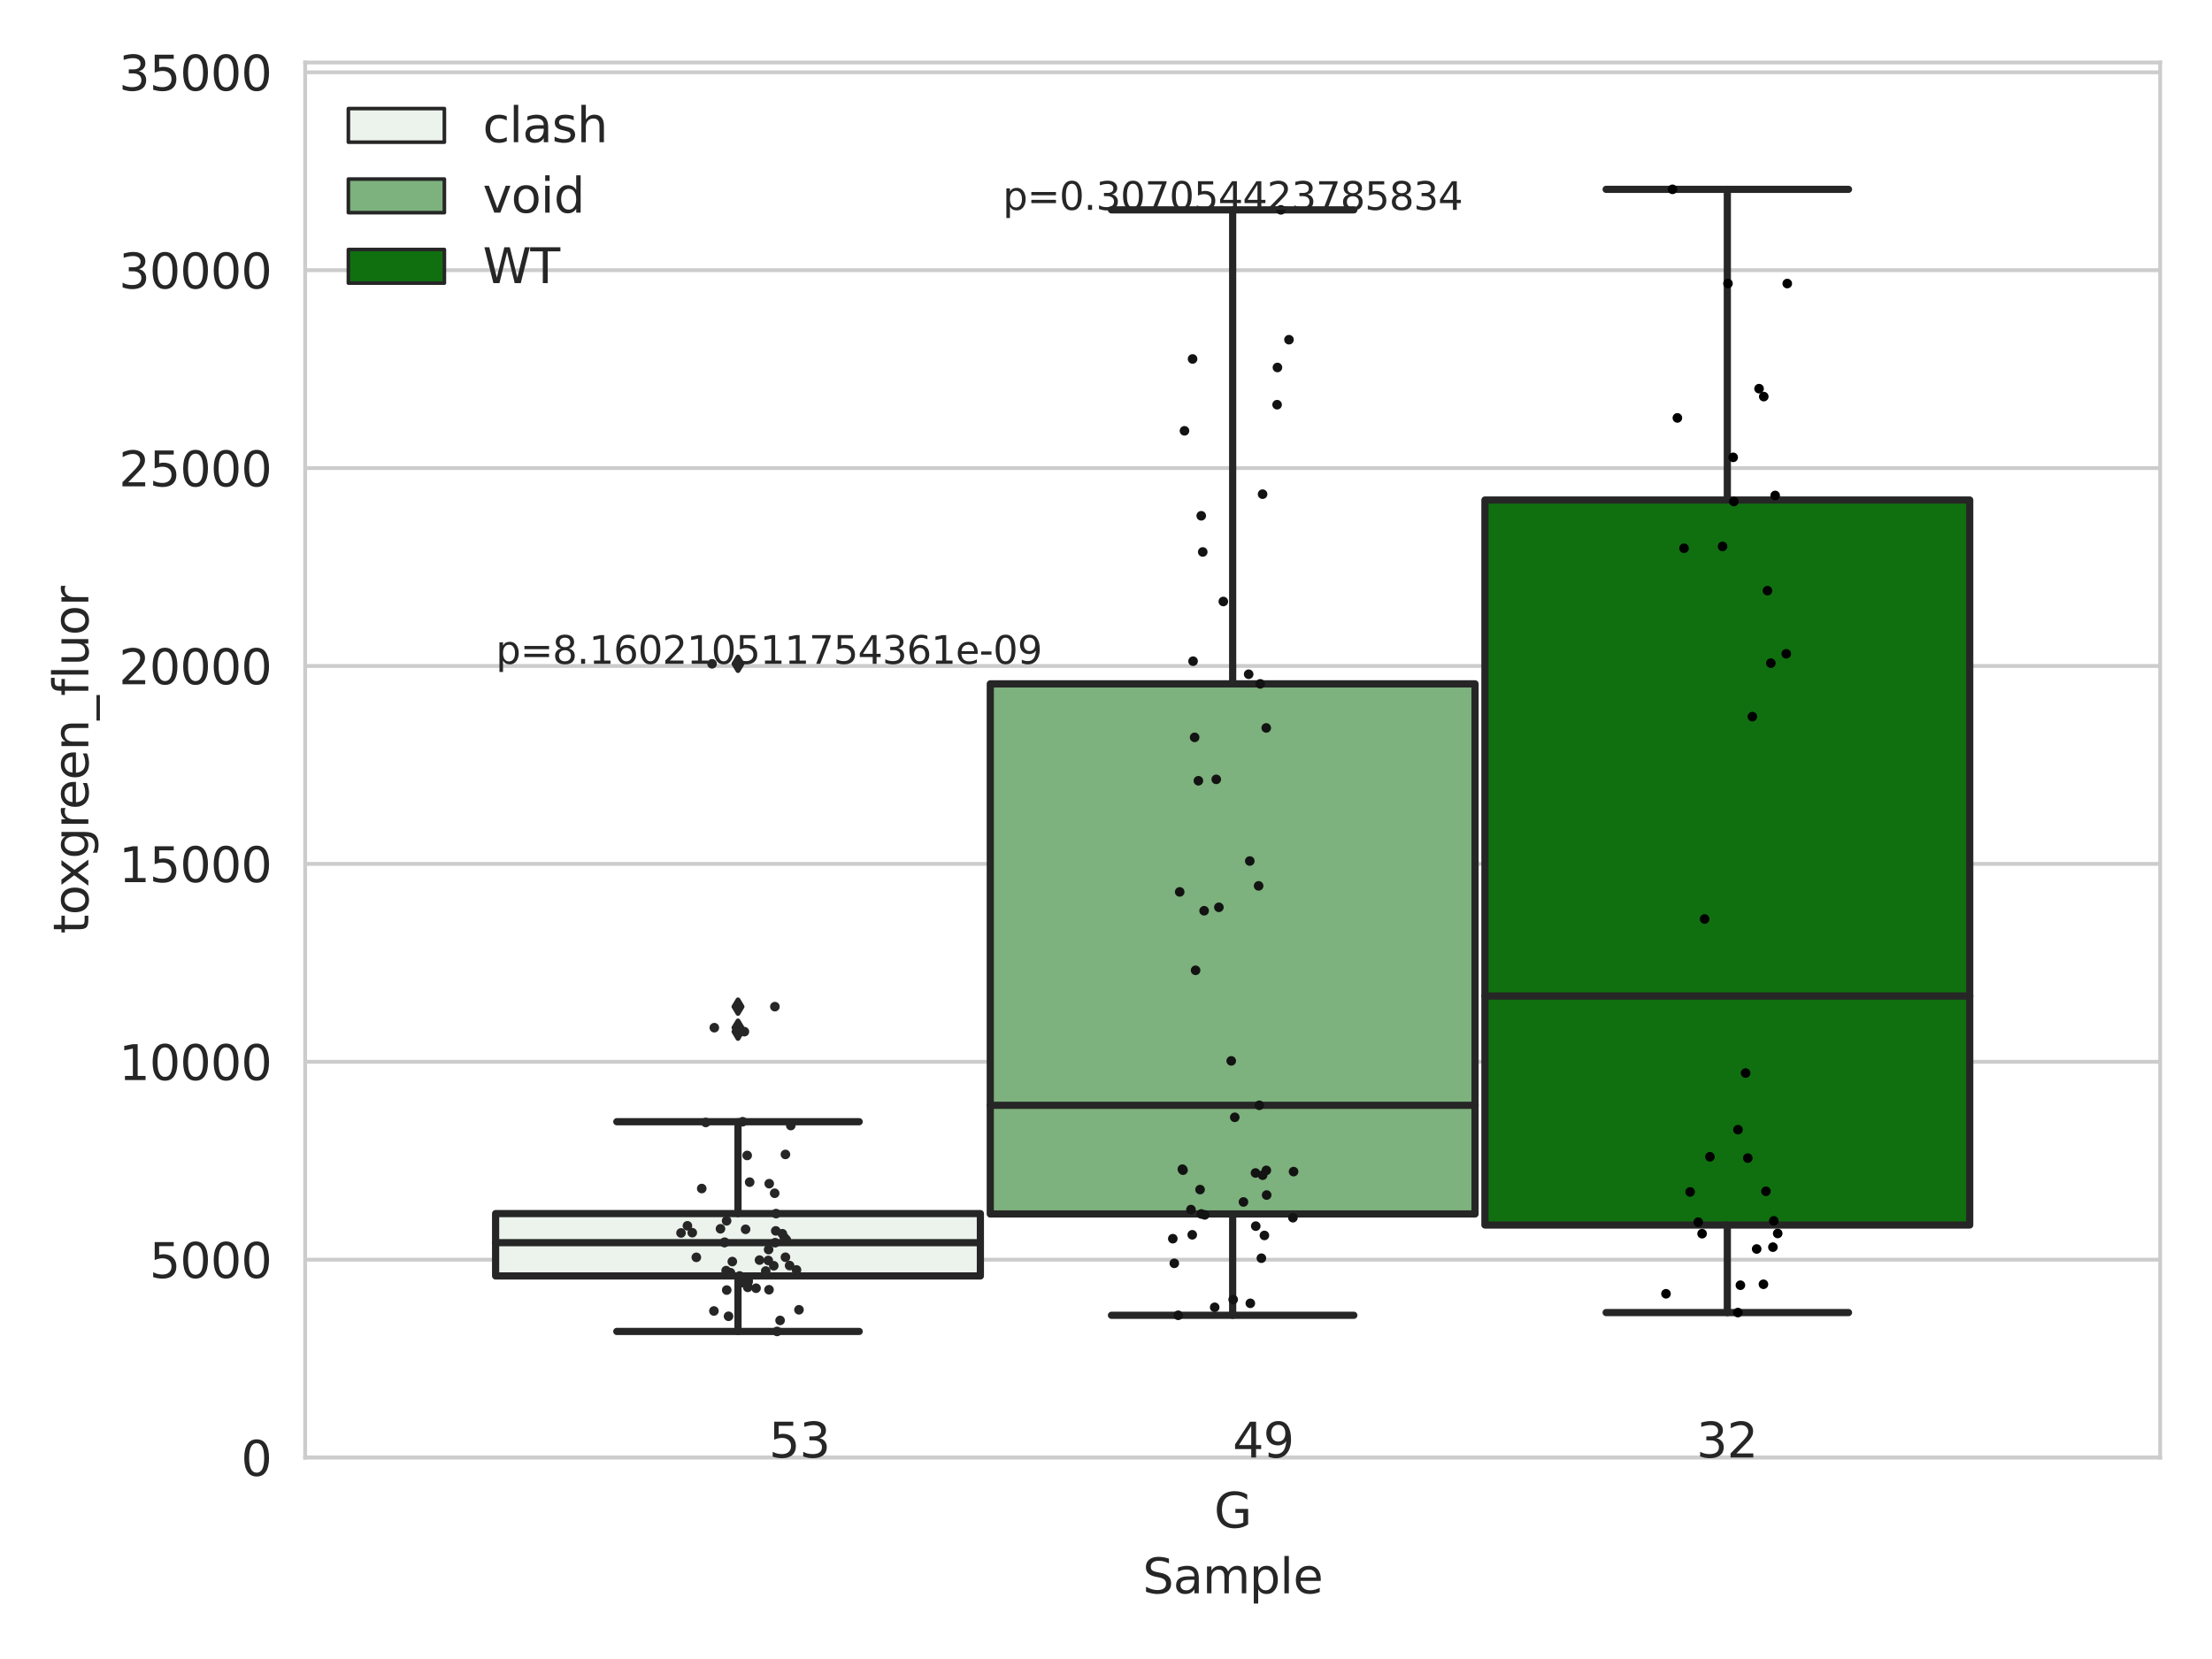 <?xml version="1.0" encoding="utf-8" standalone="no"?>
<!DOCTYPE svg PUBLIC "-//W3C//DTD SVG 1.1//EN"
  "http://www.w3.org/Graphics/SVG/1.1/DTD/svg11.dtd">
<svg xmlns:xlink="http://www.w3.org/1999/xlink" width="460.8pt" height="345.6pt" viewBox="0 0 460.8 345.6" xmlns="http://www.w3.org/2000/svg" version="1.1">
 <defs>
  <style type="text/css">*{stroke-linejoin: round; stroke-linecap: butt}</style>
 </defs>
 <g id="figure_1">
  <g id="patch_1">
   <path d="M 0 345.6 
L 460.8 345.6 
L 460.8 0 
L 0 0 
z
" style="fill: #ffffff"/>
  </g>
  <g id="axes_1">
   <g id="patch_2">
    <path d="M 63.571 303.64 
L 450 303.64 
L 450 13.022 
L 63.571 13.022 
z
" style="fill: #ffffff"/>
   </g>
   <g id="matplotlib.axis_1">
    <g id="xtick_1">
     <g id="text_1">
      <!-- G -->
      <g style="fill: #262626" transform="translate(252.911 318.238)scale(0.1 -0.1)">
       <defs>
        <path id="DejaVuSans-47" d="M 3809 666 
L 3809 1919 
L 2778 1919 
L 2778 2438 
L 4434 2438 
L 4434 434 
Q 4069 175 3628 42 
Q 3188 -91 2688 -91 
Q 1594 -91 976 548 
Q 359 1188 359 2328 
Q 359 3472 976 4111 
Q 1594 4750 2688 4750 
Q 3144 4750 3555 4637 
Q 3966 4525 4313 4306 
L 4313 3634 
Q 3963 3931 3569 4081 
Q 3175 4231 2741 4231 
Q 1884 4231 1454 3753 
Q 1025 3275 1025 2328 
Q 1025 1384 1454 906 
Q 1884 428 2741 428 
Q 3075 428 3337 486 
Q 3600 544 3809 666 
z
" transform="scale(0.016)"/>
       </defs>
       <use xlink:href="#DejaVuSans-47"/>
      </g>
     </g>
    </g>
    <g id="text_2">
     <!-- Sample -->
     <g style="fill: #262626" transform="translate(238.037 331.917)scale(0.1 -0.1)">
      <defs>
       <path id="DejaVuSans-53" d="M 3425 4513 
L 3425 3897 
Q 3066 4069 2747 4153 
Q 2428 4238 2131 4238 
Q 1616 4238 1336 4038 
Q 1056 3838 1056 3469 
Q 1056 3159 1242 3001 
Q 1428 2844 1947 2747 
L 2328 2669 
Q 3034 2534 3370 2195 
Q 3706 1856 3706 1288 
Q 3706 609 3251 259 
Q 2797 -91 1919 -91 
Q 1588 -91 1214 -16 
Q 841 59 441 206 
L 441 856 
Q 825 641 1194 531 
Q 1563 422 1919 422 
Q 2459 422 2753 634 
Q 3047 847 3047 1241 
Q 3047 1584 2836 1778 
Q 2625 1972 2144 2069 
L 1759 2144 
Q 1053 2284 737 2584 
Q 422 2884 422 3419 
Q 422 4038 858 4394 
Q 1294 4750 2059 4750 
Q 2388 4750 2728 4690 
Q 3069 4631 3425 4513 
z
" transform="scale(0.016)"/>
       <path id="DejaVuSans-61" d="M 2194 1759 
Q 1497 1759 1228 1600 
Q 959 1441 959 1056 
Q 959 750 1161 570 
Q 1363 391 1709 391 
Q 2188 391 2477 730 
Q 2766 1069 2766 1631 
L 2766 1759 
L 2194 1759 
z
M 3341 1997 
L 3341 0 
L 2766 0 
L 2766 531 
Q 2569 213 2275 61 
Q 1981 -91 1556 -91 
Q 1019 -91 701 211 
Q 384 513 384 1019 
Q 384 1609 779 1909 
Q 1175 2209 1959 2209 
L 2766 2209 
L 2766 2266 
Q 2766 2663 2505 2880 
Q 2244 3097 1772 3097 
Q 1472 3097 1187 3025 
Q 903 2953 641 2809 
L 641 3341 
Q 956 3463 1253 3523 
Q 1550 3584 1831 3584 
Q 2591 3584 2966 3190 
Q 3341 2797 3341 1997 
z
" transform="scale(0.016)"/>
       <path id="DejaVuSans-6d" d="M 3328 2828 
Q 3544 3216 3844 3400 
Q 4144 3584 4550 3584 
Q 5097 3584 5394 3201 
Q 5691 2819 5691 2113 
L 5691 0 
L 5113 0 
L 5113 2094 
Q 5113 2597 4934 2840 
Q 4756 3084 4391 3084 
Q 3944 3084 3684 2787 
Q 3425 2491 3425 1978 
L 3425 0 
L 2847 0 
L 2847 2094 
Q 2847 2600 2669 2842 
Q 2491 3084 2119 3084 
Q 1678 3084 1418 2786 
Q 1159 2488 1159 1978 
L 1159 0 
L 581 0 
L 581 3500 
L 1159 3500 
L 1159 2956 
Q 1356 3278 1631 3431 
Q 1906 3584 2284 3584 
Q 2666 3584 2933 3390 
Q 3200 3197 3328 2828 
z
" transform="scale(0.016)"/>
       <path id="DejaVuSans-70" d="M 1159 525 
L 1159 -1331 
L 581 -1331 
L 581 3500 
L 1159 3500 
L 1159 2969 
Q 1341 3281 1617 3432 
Q 1894 3584 2278 3584 
Q 2916 3584 3314 3078 
Q 3713 2572 3713 1747 
Q 3713 922 3314 415 
Q 2916 -91 2278 -91 
Q 1894 -91 1617 61 
Q 1341 213 1159 525 
z
M 3116 1747 
Q 3116 2381 2855 2742 
Q 2594 3103 2138 3103 
Q 1681 3103 1420 2742 
Q 1159 2381 1159 1747 
Q 1159 1113 1420 752 
Q 1681 391 2138 391 
Q 2594 391 2855 752 
Q 3116 1113 3116 1747 
z
" transform="scale(0.016)"/>
       <path id="DejaVuSans-6c" d="M 603 4863 
L 1178 4863 
L 1178 0 
L 603 0 
L 603 4863 
z
" transform="scale(0.016)"/>
       <path id="DejaVuSans-65" d="M 3597 1894 
L 3597 1613 
L 953 1613 
Q 991 1019 1311 708 
Q 1631 397 2203 397 
Q 2534 397 2845 478 
Q 3156 559 3463 722 
L 3463 178 
Q 3153 47 2828 -22 
Q 2503 -91 2169 -91 
Q 1331 -91 842 396 
Q 353 884 353 1716 
Q 353 2575 817 3079 
Q 1281 3584 2069 3584 
Q 2775 3584 3186 3129 
Q 3597 2675 3597 1894 
z
M 3022 2063 
Q 3016 2534 2758 2815 
Q 2500 3097 2075 3097 
Q 1594 3097 1305 2825 
Q 1016 2553 972 2059 
L 3022 2063 
z
" transform="scale(0.016)"/>
      </defs>
      <use xlink:href="#DejaVuSans-53"/>
      <use xlink:href="#DejaVuSans-61" x="63.477"/>
      <use xlink:href="#DejaVuSans-6d" x="124.756"/>
      <use xlink:href="#DejaVuSans-70" x="222.168"/>
      <use xlink:href="#DejaVuSans-6c" x="285.645"/>
      <use xlink:href="#DejaVuSans-65" x="313.428"/>
     </g>
    </g>
   </g>
   <g id="matplotlib.axis_2">
    <g id="ytick_1">
     <g id="line2d_1">
      <path d="M 63.571 303.64 
L 450 303.64 
" clip-path="url(#pe65af40889)" style="fill: none; stroke: #cccccc; stroke-width: 0.8; stroke-linecap: round"/>
     </g>
     <g id="text_3">
      <!-- 0 -->
      <g style="fill: #262626" transform="translate(50.209 307.439)scale(0.1 -0.1)">
       <defs>
        <path id="DejaVuSans-30" d="M 2034 4250 
Q 1547 4250 1301 3770 
Q 1056 3291 1056 2328 
Q 1056 1369 1301 889 
Q 1547 409 2034 409 
Q 2525 409 2770 889 
Q 3016 1369 3016 2328 
Q 3016 3291 2770 3770 
Q 2525 4250 2034 4250 
z
M 2034 4750 
Q 2819 4750 3233 4129 
Q 3647 3509 3647 2328 
Q 3647 1150 3233 529 
Q 2819 -91 2034 -91 
Q 1250 -91 836 529 
Q 422 1150 422 2328 
Q 422 3509 836 4129 
Q 1250 4750 2034 4750 
z
" transform="scale(0.016)"/>
       </defs>
       <use xlink:href="#DejaVuSans-30"/>
      </g>
     </g>
    </g>
    <g id="ytick_2">
     <g id="line2d_2">
      <path d="M 63.571 262.414 
L 450 262.414 
" clip-path="url(#pe65af40889)" style="fill: none; stroke: #cccccc; stroke-width: 0.8; stroke-linecap: round"/>
     </g>
     <g id="text_4">
      <!-- 5000 -->
      <g style="fill: #262626" transform="translate(31.121 266.214)scale(0.1 -0.1)">
       <defs>
        <path id="DejaVuSans-35" d="M 691 4666 
L 3169 4666 
L 3169 4134 
L 1269 4134 
L 1269 2991 
Q 1406 3038 1543 3061 
Q 1681 3084 1819 3084 
Q 2600 3084 3056 2656 
Q 3513 2228 3513 1497 
Q 3513 744 3044 326 
Q 2575 -91 1722 -91 
Q 1428 -91 1123 -41 
Q 819 9 494 109 
L 494 744 
Q 775 591 1075 516 
Q 1375 441 1709 441 
Q 2250 441 2565 725 
Q 2881 1009 2881 1497 
Q 2881 1984 2565 2268 
Q 2250 2553 1709 2553 
Q 1456 2553 1204 2497 
Q 953 2441 691 2322 
L 691 4666 
z
" transform="scale(0.016)"/>
       </defs>
       <use xlink:href="#DejaVuSans-35"/>
       <use xlink:href="#DejaVuSans-30" x="63.623"/>
       <use xlink:href="#DejaVuSans-30" x="127.246"/>
       <use xlink:href="#DejaVuSans-30" x="190.869"/>
      </g>
     </g>
    </g>
    <g id="ytick_3">
     <g id="line2d_3">
      <path d="M 63.571 221.189 
L 450 221.189 
" clip-path="url(#pe65af40889)" style="fill: none; stroke: #cccccc; stroke-width: 0.8; stroke-linecap: round"/>
     </g>
     <g id="text_5">
      <!-- 10000 -->
      <g style="fill: #262626" transform="translate(24.759 224.988)scale(0.1 -0.1)">
       <defs>
        <path id="DejaVuSans-31" d="M 794 531 
L 1825 531 
L 1825 4091 
L 703 3866 
L 703 4441 
L 1819 4666 
L 2450 4666 
L 2450 531 
L 3481 531 
L 3481 0 
L 794 0 
L 794 531 
z
" transform="scale(0.016)"/>
       </defs>
       <use xlink:href="#DejaVuSans-31"/>
       <use xlink:href="#DejaVuSans-30" x="63.623"/>
       <use xlink:href="#DejaVuSans-30" x="127.246"/>
       <use xlink:href="#DejaVuSans-30" x="190.869"/>
       <use xlink:href="#DejaVuSans-30" x="254.492"/>
      </g>
     </g>
    </g>
    <g id="ytick_4">
     <g id="line2d_4">
      <path d="M 63.571 179.963 
L 450 179.963 
" clip-path="url(#pe65af40889)" style="fill: none; stroke: #cccccc; stroke-width: 0.8; stroke-linecap: round"/>
     </g>
     <g id="text_6">
      <!-- 15000 -->
      <g style="fill: #262626" transform="translate(24.759 183.762)scale(0.1 -0.1)">
       <use xlink:href="#DejaVuSans-31"/>
       <use xlink:href="#DejaVuSans-35" x="63.623"/>
       <use xlink:href="#DejaVuSans-30" x="127.246"/>
       <use xlink:href="#DejaVuSans-30" x="190.869"/>
       <use xlink:href="#DejaVuSans-30" x="254.492"/>
      </g>
     </g>
    </g>
    <g id="ytick_5">
     <g id="line2d_5">
      <path d="M 63.571 138.738 
L 450 138.738 
" clip-path="url(#pe65af40889)" style="fill: none; stroke: #cccccc; stroke-width: 0.8; stroke-linecap: round"/>
     </g>
     <g id="text_7">
      <!-- 20000 -->
      <g style="fill: #262626" transform="translate(24.759 142.537)scale(0.1 -0.1)">
       <defs>
        <path id="DejaVuSans-32" d="M 1228 531 
L 3431 531 
L 3431 0 
L 469 0 
L 469 531 
Q 828 903 1448 1529 
Q 2069 2156 2228 2338 
Q 2531 2678 2651 2914 
Q 2772 3150 2772 3378 
Q 2772 3750 2511 3984 
Q 2250 4219 1831 4219 
Q 1534 4219 1204 4116 
Q 875 4013 500 3803 
L 500 4441 
Q 881 4594 1212 4672 
Q 1544 4750 1819 4750 
Q 2544 4750 2975 4387 
Q 3406 4025 3406 3419 
Q 3406 3131 3298 2873 
Q 3191 2616 2906 2266 
Q 2828 2175 2409 1742 
Q 1991 1309 1228 531 
z
" transform="scale(0.016)"/>
       </defs>
       <use xlink:href="#DejaVuSans-32"/>
       <use xlink:href="#DejaVuSans-30" x="63.623"/>
       <use xlink:href="#DejaVuSans-30" x="127.246"/>
       <use xlink:href="#DejaVuSans-30" x="190.869"/>
       <use xlink:href="#DejaVuSans-30" x="254.492"/>
      </g>
     </g>
    </g>
    <g id="ytick_6">
     <g id="line2d_6">
      <path d="M 63.571 97.512 
L 450 97.512 
" clip-path="url(#pe65af40889)" style="fill: none; stroke: #cccccc; stroke-width: 0.8; stroke-linecap: round"/>
     </g>
     <g id="text_8">
      <!-- 25000 -->
      <g style="fill: #262626" transform="translate(24.759 101.311)scale(0.1 -0.1)">
       <use xlink:href="#DejaVuSans-32"/>
       <use xlink:href="#DejaVuSans-35" x="63.623"/>
       <use xlink:href="#DejaVuSans-30" x="127.246"/>
       <use xlink:href="#DejaVuSans-30" x="190.869"/>
       <use xlink:href="#DejaVuSans-30" x="254.492"/>
      </g>
     </g>
    </g>
    <g id="ytick_7">
     <g id="line2d_7">
      <path d="M 63.571 56.286 
L 450 56.286 
" clip-path="url(#pe65af40889)" style="fill: none; stroke: #cccccc; stroke-width: 0.8; stroke-linecap: round"/>
     </g>
     <g id="text_9">
      <!-- 30000 -->
      <g style="fill: #262626" transform="translate(24.759 60.085)scale(0.1 -0.1)">
       <defs>
        <path id="DejaVuSans-33" d="M 2597 2516 
Q 3050 2419 3304 2112 
Q 3559 1806 3559 1356 
Q 3559 666 3084 287 
Q 2609 -91 1734 -91 
Q 1441 -91 1130 -33 
Q 819 25 488 141 
L 488 750 
Q 750 597 1062 519 
Q 1375 441 1716 441 
Q 2309 441 2620 675 
Q 2931 909 2931 1356 
Q 2931 1769 2642 2001 
Q 2353 2234 1838 2234 
L 1294 2234 
L 1294 2753 
L 1863 2753 
Q 2328 2753 2575 2939 
Q 2822 3125 2822 3475 
Q 2822 3834 2567 4026 
Q 2313 4219 1838 4219 
Q 1578 4219 1281 4162 
Q 984 4106 628 3988 
L 628 4550 
Q 988 4650 1302 4700 
Q 1616 4750 1894 4750 
Q 2613 4750 3031 4423 
Q 3450 4097 3450 3541 
Q 3450 3153 3228 2886 
Q 3006 2619 2597 2516 
z
" transform="scale(0.016)"/>
       </defs>
       <use xlink:href="#DejaVuSans-33"/>
       <use xlink:href="#DejaVuSans-30" x="63.623"/>
       <use xlink:href="#DejaVuSans-30" x="127.246"/>
       <use xlink:href="#DejaVuSans-30" x="190.869"/>
       <use xlink:href="#DejaVuSans-30" x="254.492"/>
      </g>
     </g>
    </g>
    <g id="ytick_8">
     <g id="line2d_8">
      <path d="M 63.571 15.061 
L 450 15.061 
" clip-path="url(#pe65af40889)" style="fill: none; stroke: #cccccc; stroke-width: 0.8; stroke-linecap: round"/>
     </g>
     <g id="text_10">
      <!-- 35000 -->
      <g style="fill: #262626" transform="translate(24.759 18.86)scale(0.1 -0.1)">
       <use xlink:href="#DejaVuSans-33"/>
       <use xlink:href="#DejaVuSans-35" x="63.623"/>
       <use xlink:href="#DejaVuSans-30" x="127.246"/>
       <use xlink:href="#DejaVuSans-30" x="190.869"/>
       <use xlink:href="#DejaVuSans-30" x="254.492"/>
      </g>
     </g>
    </g>
    <g id="text_11">
     <!-- toxgreen_fluor -->
     <g style="fill: #262626" transform="translate(18.401 194.526)rotate(-90)scale(0.1 -0.1)">
      <defs>
       <path id="DejaVuSans-74" d="M 1172 4494 
L 1172 3500 
L 2356 3500 
L 2356 3053 
L 1172 3053 
L 1172 1153 
Q 1172 725 1289 603 
Q 1406 481 1766 481 
L 2356 481 
L 2356 0 
L 1766 0 
Q 1100 0 847 248 
Q 594 497 594 1153 
L 594 3053 
L 172 3053 
L 172 3500 
L 594 3500 
L 594 4494 
L 1172 4494 
z
" transform="scale(0.016)"/>
       <path id="DejaVuSans-6f" d="M 1959 3097 
Q 1497 3097 1228 2736 
Q 959 2375 959 1747 
Q 959 1119 1226 758 
Q 1494 397 1959 397 
Q 2419 397 2687 759 
Q 2956 1122 2956 1747 
Q 2956 2369 2687 2733 
Q 2419 3097 1959 3097 
z
M 1959 3584 
Q 2709 3584 3137 3096 
Q 3566 2609 3566 1747 
Q 3566 888 3137 398 
Q 2709 -91 1959 -91 
Q 1206 -91 779 398 
Q 353 888 353 1747 
Q 353 2609 779 3096 
Q 1206 3584 1959 3584 
z
" transform="scale(0.016)"/>
       <path id="DejaVuSans-78" d="M 3513 3500 
L 2247 1797 
L 3578 0 
L 2900 0 
L 1881 1375 
L 863 0 
L 184 0 
L 1544 1831 
L 300 3500 
L 978 3500 
L 1906 2253 
L 2834 3500 
L 3513 3500 
z
" transform="scale(0.016)"/>
       <path id="DejaVuSans-67" d="M 2906 1791 
Q 2906 2416 2648 2759 
Q 2391 3103 1925 3103 
Q 1463 3103 1205 2759 
Q 947 2416 947 1791 
Q 947 1169 1205 825 
Q 1463 481 1925 481 
Q 2391 481 2648 825 
Q 2906 1169 2906 1791 
z
M 3481 434 
Q 3481 -459 3084 -895 
Q 2688 -1331 1869 -1331 
Q 1566 -1331 1297 -1286 
Q 1028 -1241 775 -1147 
L 775 -588 
Q 1028 -725 1275 -790 
Q 1522 -856 1778 -856 
Q 2344 -856 2625 -561 
Q 2906 -266 2906 331 
L 2906 616 
Q 2728 306 2450 153 
Q 2172 0 1784 0 
Q 1141 0 747 490 
Q 353 981 353 1791 
Q 353 2603 747 3093 
Q 1141 3584 1784 3584 
Q 2172 3584 2450 3431 
Q 2728 3278 2906 2969 
L 2906 3500 
L 3481 3500 
L 3481 434 
z
" transform="scale(0.016)"/>
       <path id="DejaVuSans-72" d="M 2631 2963 
Q 2534 3019 2420 3045 
Q 2306 3072 2169 3072 
Q 1681 3072 1420 2755 
Q 1159 2438 1159 1844 
L 1159 0 
L 581 0 
L 581 3500 
L 1159 3500 
L 1159 2956 
Q 1341 3275 1631 3429 
Q 1922 3584 2338 3584 
Q 2397 3584 2469 3576 
Q 2541 3569 2628 3553 
L 2631 2963 
z
" transform="scale(0.016)"/>
       <path id="DejaVuSans-6e" d="M 3513 2113 
L 3513 0 
L 2938 0 
L 2938 2094 
Q 2938 2591 2744 2837 
Q 2550 3084 2163 3084 
Q 1697 3084 1428 2787 
Q 1159 2491 1159 1978 
L 1159 0 
L 581 0 
L 581 3500 
L 1159 3500 
L 1159 2956 
Q 1366 3272 1645 3428 
Q 1925 3584 2291 3584 
Q 2894 3584 3203 3211 
Q 3513 2838 3513 2113 
z
" transform="scale(0.016)"/>
       <path id="DejaVuSans-5f" d="M 3263 -1063 
L 3263 -1509 
L -63 -1509 
L -63 -1063 
L 3263 -1063 
z
" transform="scale(0.016)"/>
       <path id="DejaVuSans-66" d="M 2375 4863 
L 2375 4384 
L 1825 4384 
Q 1516 4384 1395 4259 
Q 1275 4134 1275 3809 
L 1275 3500 
L 2222 3500 
L 2222 3053 
L 1275 3053 
L 1275 0 
L 697 0 
L 697 3053 
L 147 3053 
L 147 3500 
L 697 3500 
L 697 3744 
Q 697 4328 969 4595 
Q 1241 4863 1831 4863 
L 2375 4863 
z
" transform="scale(0.016)"/>
       <path id="DejaVuSans-75" d="M 544 1381 
L 544 3500 
L 1119 3500 
L 1119 1403 
Q 1119 906 1312 657 
Q 1506 409 1894 409 
Q 2359 409 2629 706 
Q 2900 1003 2900 1516 
L 2900 3500 
L 3475 3500 
L 3475 0 
L 2900 0 
L 2900 538 
Q 2691 219 2414 64 
Q 2138 -91 1772 -91 
Q 1169 -91 856 284 
Q 544 659 544 1381 
z
M 1991 3584 
L 1991 3584 
z
" transform="scale(0.016)"/>
      </defs>
      <use xlink:href="#DejaVuSans-74"/>
      <use xlink:href="#DejaVuSans-6f" x="39.209"/>
      <use xlink:href="#DejaVuSans-78" x="97.266"/>
      <use xlink:href="#DejaVuSans-67" x="156.445"/>
      <use xlink:href="#DejaVuSans-72" x="219.922"/>
      <use xlink:href="#DejaVuSans-65" x="258.785"/>
      <use xlink:href="#DejaVuSans-65" x="320.309"/>
      <use xlink:href="#DejaVuSans-6e" x="381.832"/>
      <use xlink:href="#DejaVuSans-5f" x="445.211"/>
      <use xlink:href="#DejaVuSans-66" x="495.211"/>
      <use xlink:href="#DejaVuSans-6c" x="530.416"/>
      <use xlink:href="#DejaVuSans-75" x="558.199"/>
      <use xlink:href="#DejaVuSans-6f" x="621.578"/>
      <use xlink:href="#DejaVuSans-72" x="682.76"/>
     </g>
    </g>
   </g>
   <g id="patch_3">
    <path d="M 103.245 265.804 
L 204.231 265.804 
L 204.231 252.816 
L 103.245 252.816 
L 103.245 265.804 
z
" clip-path="url(#pe65af40889)" style="fill: #ecf2ec; stroke: #262626; stroke-width: 1.5; stroke-linejoin: miter"/>
   </g>
   <g id="patch_4">
    <path d="M 206.292 252.891 
L 307.279 252.891 
L 307.279 142.461 
L 206.292 142.461 
L 206.292 252.891 
z
" clip-path="url(#pe65af40889)" style="fill: #7db17d; stroke: #262626; stroke-width: 1.5; stroke-linejoin: miter"/>
   </g>
   <g id="patch_5">
    <path d="M 309.34 255.192 
L 410.327 255.192 
L 410.327 104.161 
L 309.34 104.161 
L 309.34 255.192 
z
" clip-path="url(#pe65af40889)" style="fill: #107010; stroke: #262626; stroke-width: 1.5; stroke-linejoin: miter"/>
   </g>
   <g id="patch_6">
    <path d="M 256.786 303.64 
L 256.786 303.64 
L 256.786 303.64 
L 256.786 303.64 
z
" clip-path="url(#pe65af40889)" style="fill: #ecf2ec; stroke: #262626; stroke-width: 0.75; stroke-linejoin: miter"/>
   </g>
   <g id="patch_7">
    <path d="M 256.786 303.64 
L 256.786 303.64 
L 256.786 303.64 
L 256.786 303.64 
z
" clip-path="url(#pe65af40889)" style="fill: #7db17d; stroke: #262626; stroke-width: 0.75; stroke-linejoin: miter"/>
   </g>
   <g id="patch_8">
    <path d="M 256.786 303.64 
L 256.786 303.64 
L 256.786 303.64 
L 256.786 303.64 
z
" clip-path="url(#pe65af40889)" style="fill: #107010; stroke: #262626; stroke-width: 0.75; stroke-linejoin: miter"/>
   </g>
   <g id="PathCollection_1"/>
   <g id="PathCollection_2"/>
   <g id="PathCollection_3"/>
   <g id="line2d_9">
    <path d="M 153.738 265.804 
L 153.738 277.363 
" clip-path="url(#pe65af40889)" style="fill: none; stroke: #262626; stroke-width: 1.5; stroke-linecap: round"/>
   </g>
   <g id="line2d_10">
    <path d="M 153.738 252.816 
L 153.738 233.675 
" clip-path="url(#pe65af40889)" style="fill: none; stroke: #262626; stroke-width: 1.5; stroke-linecap: round"/>
   </g>
   <g id="line2d_11">
    <path d="M 128.491 277.363 
L 178.985 277.363 
" clip-path="url(#pe65af40889)" style="fill: none; stroke: #262626; stroke-width: 1.5; stroke-linecap: round"/>
   </g>
   <g id="line2d_12">
    <path d="M 128.491 233.675 
L 178.985 233.675 
" clip-path="url(#pe65af40889)" style="fill: none; stroke: #262626; stroke-width: 1.5; stroke-linecap: round"/>
   </g>
   <g id="line2d_13">
    <defs>
     <path id="maf8812ba77" d="M -0 1.414 
L 0.849 0 
L 0 -1.414 
L -0.849 -0 
z
" style="stroke: #262626; stroke-linejoin: miter"/>
    </defs>
    <g clip-path="url(#pe65af40889)">
     <use xlink:href="#maf8812ba77" x="153.738" y="138.283" style="fill: #262626; stroke: #262626; stroke-linejoin: miter"/>
     <use xlink:href="#maf8812ba77" x="153.738" y="214.913" style="fill: #262626; stroke: #262626; stroke-linejoin: miter"/>
     <use xlink:href="#maf8812ba77" x="153.738" y="214.086" style="fill: #262626; stroke: #262626; stroke-linejoin: miter"/>
     <use xlink:href="#maf8812ba77" x="153.738" y="209.702" style="fill: #262626; stroke: #262626; stroke-linejoin: miter"/>
    </g>
   </g>
   <g id="line2d_14">
    <path d="M 256.786 252.891 
L 256.786 273.999 
" clip-path="url(#pe65af40889)" style="fill: none; stroke: #262626; stroke-width: 1.5; stroke-linecap: round"/>
   </g>
   <g id="line2d_15">
    <path d="M 256.786 142.461 
L 256.786 43.717 
" clip-path="url(#pe65af40889)" style="fill: none; stroke: #262626; stroke-width: 1.5; stroke-linecap: round"/>
   </g>
   <g id="line2d_16">
    <path d="M 231.539 273.999 
L 282.032 273.999 
" clip-path="url(#pe65af40889)" style="fill: none; stroke: #262626; stroke-width: 1.5; stroke-linecap: round"/>
   </g>
   <g id="line2d_17">
    <path d="M 231.539 43.717 
L 282.032 43.717 
" clip-path="url(#pe65af40889)" style="fill: none; stroke: #262626; stroke-width: 1.5; stroke-linecap: round"/>
   </g>
   <g id="line2d_18"/>
   <g id="line2d_19">
    <path d="M 359.833 255.192 
L 359.833 273.432 
" clip-path="url(#pe65af40889)" style="fill: none; stroke: #262626; stroke-width: 1.5; stroke-linecap: round"/>
   </g>
   <g id="line2d_20">
    <path d="M 359.833 104.161 
L 359.833 39.442 
" clip-path="url(#pe65af40889)" style="fill: none; stroke: #262626; stroke-width: 1.5; stroke-linecap: round"/>
   </g>
   <g id="line2d_21">
    <path d="M 334.587 273.432 
L 385.08 273.432 
" clip-path="url(#pe65af40889)" style="fill: none; stroke: #262626; stroke-width: 1.5; stroke-linecap: round"/>
   </g>
   <g id="line2d_22">
    <path d="M 334.587 39.442 
L 385.08 39.442 
" clip-path="url(#pe65af40889)" style="fill: none; stroke: #262626; stroke-width: 1.5; stroke-linecap: round"/>
   </g>
   <g id="line2d_23"/>
   <g id="line2d_24">
    <path d="M 103.245 258.875 
L 204.231 258.875 
" clip-path="url(#pe65af40889)" style="fill: none; stroke: #262626; stroke-width: 1.5; stroke-linecap: round"/>
   </g>
   <g id="line2d_25">
    <path d="M 206.292 230.251 
L 307.279 230.251 
" clip-path="url(#pe65af40889)" style="fill: none; stroke: #262626; stroke-width: 1.5; stroke-linecap: round"/>
   </g>
   <g id="line2d_26">
    <path d="M 309.34 207.489 
L 410.327 207.489 
" clip-path="url(#pe65af40889)" style="fill: none; stroke: #262626; stroke-width: 1.5; stroke-linecap: round"/>
   </g>
   <g id="patch_9">
    <path d="M 63.571 303.64 
L 63.571 13.022 
" style="fill: none; stroke: #cccccc; stroke-width: 0.8; stroke-linejoin: miter; stroke-linecap: square"/>
   </g>
   <g id="patch_10">
    <path d="M 450 303.64 
L 450 13.022 
" style="fill: none; stroke: #cccccc; stroke-width: 0.8; stroke-linejoin: miter; stroke-linecap: square"/>
   </g>
   <g id="patch_11">
    <path d="M 63.571 303.64 
L 450 303.64 
" style="fill: none; stroke: #cccccc; stroke-width: 0.8; stroke-linejoin: miter; stroke-linecap: square"/>
   </g>
   <g id="patch_12">
    <path d="M 63.571 13.022 
L 450 13.022 
" style="fill: none; stroke: #cccccc; stroke-width: 0.8; stroke-linejoin: miter; stroke-linecap: square"/>
   </g>
   <g id="PathCollection_4">
    <defs>
     <path id="C0_0_bcc2f09799" d="M 0 1 
C 0.265 1 0.52 0.895 0.707 0.707 
C 0.895 0.52 1 0.265 1 -0 
C 1 -0.265 0.895 -0.52 0.707 -0.707 
C 0.52 -0.895 0.265 -1 0 -1 
C -0.265 -1 -0.52 -0.895 -0.707 -0.707 
C -0.895 -0.52 -1 -0.265 -1 0 
C -1 0.265 -0.895 0.52 -0.707 0.707 
C -0.52 0.895 -0.265 1 0 1 
z
"/>
    </defs>
    <g clip-path="url(#pe65af40889)">
     <use xlink:href="#C0_0_bcc2f09799" x="148.337" y="138.283" style="fill: #262626"/>
    </g>
    <g clip-path="url(#pe65af40889)">
     <use xlink:href="#C0_0_bcc2f09799" x="161.378" y="248.577" style="fill: #262626"/>
    </g>
    <g clip-path="url(#pe65af40889)">
     <use xlink:href="#C0_0_bcc2f09799" x="161.876" y="277.363" style="fill: #262626"/>
    </g>
    <g clip-path="url(#pe65af40889)">
     <use xlink:href="#C0_0_bcc2f09799" x="161.191" y="263.679" style="fill: #262626"/>
    </g>
    <g clip-path="url(#pe65af40889)">
     <use xlink:href="#C0_0_bcc2f09799" x="151.768" y="274.203" style="fill: #262626"/>
    </g>
    <g clip-path="url(#pe65af40889)">
     <use xlink:href="#C0_0_bcc2f09799" x="163.618" y="240.487" style="fill: #262626"/>
    </g>
    <g clip-path="url(#pe65af40889)">
     <use xlink:href="#C0_0_bcc2f09799" x="148.722" y="273.098" style="fill: #262626"/>
    </g>
    <g clip-path="url(#pe65af40889)">
     <use xlink:href="#C0_0_bcc2f09799" x="160.116" y="260.31" style="fill: #262626"/>
    </g>
    <g clip-path="url(#pe65af40889)">
     <use xlink:href="#C0_0_bcc2f09799" x="145.06" y="261.925" style="fill: #262626"/>
    </g>
    <g clip-path="url(#pe65af40889)">
     <use xlink:href="#C0_0_bcc2f09799" x="163.804" y="258.269" style="fill: #262626"/>
    </g>
    <g clip-path="url(#pe65af40889)">
     <use xlink:href="#C0_0_bcc2f09799" x="155.073" y="214.913" style="fill: #262626"/>
    </g>
    <g clip-path="url(#pe65af40889)">
     <use xlink:href="#C0_0_bcc2f09799" x="148.807" y="214.086" style="fill: #262626"/>
    </g>
    <g clip-path="url(#pe65af40889)">
     <use xlink:href="#C0_0_bcc2f09799" x="154.081" y="265.804" style="fill: #262626"/>
    </g>
    <g clip-path="url(#pe65af40889)">
     <use xlink:href="#C0_0_bcc2f09799" x="162.506" y="275.068" style="fill: #262626"/>
    </g>
    <g clip-path="url(#pe65af40889)">
     <use xlink:href="#C0_0_bcc2f09799" x="161.673" y="252.816" style="fill: #262626"/>
    </g>
    <g clip-path="url(#pe65af40889)">
     <use xlink:href="#C0_0_bcc2f09799" x="147.026" y="233.83" style="fill: #262626"/>
    </g>
    <g clip-path="url(#pe65af40889)">
     <use xlink:href="#C0_0_bcc2f09799" x="161.423" y="209.702" style="fill: #262626"/>
    </g>
    <g clip-path="url(#pe65af40889)">
     <use xlink:href="#C0_0_bcc2f09799" x="143.203" y="255.357" style="fill: #262626"/>
    </g>
    <g clip-path="url(#pe65af40889)">
     <use xlink:href="#C0_0_bcc2f09799" x="155.634" y="267.588" style="fill: #262626"/>
    </g>
    <g clip-path="url(#pe65af40889)">
     <use xlink:href="#C0_0_bcc2f09799" x="157.5" y="268.354" style="fill: #262626"/>
    </g>
    <g clip-path="url(#pe65af40889)">
     <use xlink:href="#C0_0_bcc2f09799" x="158.217" y="262.502" style="fill: #262626"/>
    </g>
    <g clip-path="url(#pe65af40889)">
     <use xlink:href="#C0_0_bcc2f09799" x="150.96" y="258.771" style="fill: #262626"/>
    </g>
    <g clip-path="url(#pe65af40889)">
     <use xlink:href="#C0_0_bcc2f09799" x="155.772" y="268.178" style="fill: #262626"/>
    </g>
    <g clip-path="url(#pe65af40889)">
     <use xlink:href="#C0_0_bcc2f09799" x="166.44" y="272.851" style="fill: #262626"/>
    </g>
    <g clip-path="url(#pe65af40889)">
     <use xlink:href="#C0_0_bcc2f09799" x="151.266" y="264.696" style="fill: #262626"/>
    </g>
    <g clip-path="url(#pe65af40889)">
     <use xlink:href="#C0_0_bcc2f09799" x="164.734" y="234.471" style="fill: #262626"/>
    </g>
    <g clip-path="url(#pe65af40889)">
     <use xlink:href="#C0_0_bcc2f09799" x="161.607" y="256.415" style="fill: #262626"/>
    </g>
    <g clip-path="url(#pe65af40889)">
     <use xlink:href="#C0_0_bcc2f09799" x="160.245" y="246.58" style="fill: #262626"/>
    </g>
    <g clip-path="url(#pe65af40889)">
     <use xlink:href="#C0_0_bcc2f09799" x="152.554" y="262.807" style="fill: #262626"/>
    </g>
    <g clip-path="url(#pe65af40889)">
     <use xlink:href="#C0_0_bcc2f09799" x="165.925" y="264.546" style="fill: #262626"/>
    </g>
    <g clip-path="url(#pe65af40889)">
     <use xlink:href="#C0_0_bcc2f09799" x="163.622" y="261.904" style="fill: #262626"/>
    </g>
    <g clip-path="url(#pe65af40889)">
     <use xlink:href="#C0_0_bcc2f09799" x="164.489" y="263.641" style="fill: #262626"/>
    </g>
    <g clip-path="url(#pe65af40889)">
     <use xlink:href="#C0_0_bcc2f09799" x="150.09" y="255.979" style="fill: #262626"/>
    </g>
    <g clip-path="url(#pe65af40889)">
     <use xlink:href="#C0_0_bcc2f09799" x="155.811" y="267.067" style="fill: #262626"/>
    </g>
    <g clip-path="url(#pe65af40889)">
     <use xlink:href="#C0_0_bcc2f09799" x="144.212" y="256.793" style="fill: #262626"/>
    </g>
    <g clip-path="url(#pe65af40889)">
     <use xlink:href="#C0_0_bcc2f09799" x="160.051" y="262.575" style="fill: #262626"/>
    </g>
    <g clip-path="url(#pe65af40889)">
     <use xlink:href="#C0_0_bcc2f09799" x="163.398" y="257.817" style="fill: #262626"/>
    </g>
    <g clip-path="url(#pe65af40889)">
     <use xlink:href="#C0_0_bcc2f09799" x="150.919" y="258.851" style="fill: #262626"/>
    </g>
    <g clip-path="url(#pe65af40889)">
     <use xlink:href="#C0_0_bcc2f09799" x="160.198" y="268.678" style="fill: #262626"/>
    </g>
    <g clip-path="url(#pe65af40889)">
     <use xlink:href="#C0_0_bcc2f09799" x="161.48" y="258.875" style="fill: #262626"/>
    </g>
    <g clip-path="url(#pe65af40889)">
     <use xlink:href="#C0_0_bcc2f09799" x="162.984" y="257.01" style="fill: #262626"/>
    </g>
    <g clip-path="url(#pe65af40889)">
     <use xlink:href="#C0_0_bcc2f09799" x="155.651" y="240.701" style="fill: #262626"/>
    </g>
    <g clip-path="url(#pe65af40889)">
     <use xlink:href="#C0_0_bcc2f09799" x="146.187" y="247.593" style="fill: #262626"/>
    </g>
    <g clip-path="url(#pe65af40889)">
     <use xlink:href="#C0_0_bcc2f09799" x="151.391" y="268.743" style="fill: #262626"/>
    </g>
    <g clip-path="url(#pe65af40889)">
     <use xlink:href="#C0_0_bcc2f09799" x="151.364" y="254.319" style="fill: #262626"/>
    </g>
    <g clip-path="url(#pe65af40889)">
     <use xlink:href="#C0_0_bcc2f09799" x="155.319" y="256.086" style="fill: #262626"/>
    </g>
    <g clip-path="url(#pe65af40889)">
     <use xlink:href="#C0_0_bcc2f09799" x="141.869" y="256.846" style="fill: #262626"/>
    </g>
    <g clip-path="url(#pe65af40889)">
     <use xlink:href="#C0_0_bcc2f09799" x="156.169" y="246.266" style="fill: #262626"/>
    </g>
    <g clip-path="url(#pe65af40889)">
     <use xlink:href="#C0_0_bcc2f09799" x="155.861" y="266.843" style="fill: #262626"/>
    </g>
    <g clip-path="url(#pe65af40889)">
     <use xlink:href="#C0_0_bcc2f09799" x="154.573" y="267.188" style="fill: #262626"/>
    </g>
    <g clip-path="url(#pe65af40889)">
     <use xlink:href="#C0_0_bcc2f09799" x="154.715" y="233.675" style="fill: #262626"/>
    </g>
    <g clip-path="url(#pe65af40889)">
     <use xlink:href="#C0_0_bcc2f09799" x="152.167" y="265.13" style="fill: #262626"/>
    </g>
    <g clip-path="url(#pe65af40889)">
     <use xlink:href="#C0_0_bcc2f09799" x="159.515" y="264.782" style="fill: #262626"/>
    </g>
   </g>
   <g id="PathCollection_5">
    <defs>
     <path id="C1_0_fb678b0760" d="M 0 1 
C 0.265 1 0.52 0.895 0.707 0.707 
C 0.895 0.52 1 0.265 1 -0 
C 1 -0.265 0.895 -0.52 0.707 -0.707 
C 0.52 -0.895 0.265 -1 0 -1 
C -0.265 -1 -0.52 -0.895 -0.707 -0.707 
C -0.895 -0.52 -1 -0.265 -1 0 
C -1 0.265 -0.895 0.52 -0.707 0.707 
C -0.52 0.895 -0.265 1 0 1 
z
"/>
    </defs>
    <g clip-path="url(#pe65af40889)">
     <use xlink:href="#C1_0_fb678b0760" x="244.629" y="263.173" style="fill: #131313"/>
    </g>
    <g clip-path="url(#pe65af40889)">
     <use xlink:href="#C1_0_fb678b0760" x="253.368" y="162.354" style="fill: #131313"/>
    </g>
    <g clip-path="url(#pe65af40889)">
     <use xlink:href="#C1_0_fb678b0760" x="250.977" y="253.081" style="fill: #131313"/>
    </g>
    <g clip-path="url(#pe65af40889)">
     <use xlink:href="#C1_0_fb678b0760" x="261.597" y="255.424" style="fill: #131313"/>
    </g>
    <g clip-path="url(#pe65af40889)">
     <use xlink:href="#C1_0_fb678b0760" x="263.866" y="248.948" style="fill: #131313"/>
    </g>
    <g clip-path="url(#pe65af40889)">
     <use xlink:href="#C1_0_fb678b0760" x="246.308" y="243.56" style="fill: #131313"/>
    </g>
    <g clip-path="url(#pe65af40889)">
     <use xlink:href="#C1_0_fb678b0760" x="245.755" y="185.798" style="fill: #131313"/>
    </g>
    <g clip-path="url(#pe65af40889)">
     <use xlink:href="#C1_0_fb678b0760" x="263.783" y="151.64" style="fill: #131313"/>
    </g>
    <g clip-path="url(#pe65af40889)">
     <use xlink:href="#C1_0_fb678b0760" x="250.841" y="189.728" style="fill: #131313"/>
    </g>
    <g clip-path="url(#pe65af40889)">
     <use xlink:href="#C1_0_fb678b0760" x="257.224" y="232.752" style="fill: #131313"/>
    </g>
    <g clip-path="url(#pe65af40889)">
     <use xlink:href="#C1_0_fb678b0760" x="269.338" y="253.671" style="fill: #131313"/>
    </g>
    <g clip-path="url(#pe65af40889)">
     <use xlink:href="#C1_0_fb678b0760" x="248.101" y="251.978" style="fill: #131313"/>
    </g>
    <g clip-path="url(#pe65af40889)">
     <use xlink:href="#C1_0_fb678b0760" x="268.519" y="70.766" style="fill: #131313"/>
    </g>
    <g clip-path="url(#pe65af40889)">
     <use xlink:href="#C1_0_fb678b0760" x="260.121" y="140.457" style="fill: #131313"/>
    </g>
    <g clip-path="url(#pe65af40889)">
     <use xlink:href="#C1_0_fb678b0760" x="262.527" y="142.461" style="fill: #131313"/>
    </g>
    <g clip-path="url(#pe65af40889)">
     <use xlink:href="#C1_0_fb678b0760" x="253.042" y="272.332" style="fill: #131313"/>
    </g>
    <g clip-path="url(#pe65af40889)">
     <use xlink:href="#C1_0_fb678b0760" x="266.113" y="76.551" style="fill: #131313"/>
    </g>
    <g clip-path="url(#pe65af40889)">
     <use xlink:href="#C1_0_fb678b0760" x="248.862" y="153.606" style="fill: #131313"/>
    </g>
    <g clip-path="url(#pe65af40889)">
     <use xlink:href="#C1_0_fb678b0760" x="246.749" y="89.749" style="fill: #131313"/>
    </g>
    <g clip-path="url(#pe65af40889)">
     <use xlink:href="#C1_0_fb678b0760" x="263.02" y="102.944" style="fill: #131313"/>
    </g>
    <g clip-path="url(#pe65af40889)">
     <use xlink:href="#C1_0_fb678b0760" x="266.832" y="43.717" style="fill: #131313"/>
    </g>
    <g clip-path="url(#pe65af40889)">
     <use xlink:href="#C1_0_fb678b0760" x="249.062" y="202.131" style="fill: #131313"/>
    </g>
    <g clip-path="url(#pe65af40889)">
     <use xlink:href="#C1_0_fb678b0760" x="256.489" y="221.002" style="fill: #131313"/>
    </g>
    <g clip-path="url(#pe65af40889)">
     <use xlink:href="#C1_0_fb678b0760" x="248.538" y="137.737" style="fill: #131313"/>
    </g>
    <g clip-path="url(#pe65af40889)">
     <use xlink:href="#C1_0_fb678b0760" x="250.554" y="114.983" style="fill: #131313"/>
    </g>
    <g clip-path="url(#pe65af40889)">
     <use xlink:href="#C1_0_fb678b0760" x="253.915" y="189.008" style="fill: #131313"/>
    </g>
    <g clip-path="url(#pe65af40889)">
     <use xlink:href="#C1_0_fb678b0760" x="254.838" y="125.301" style="fill: #131313"/>
    </g>
    <g clip-path="url(#pe65af40889)">
     <use xlink:href="#C1_0_fb678b0760" x="248.436" y="74.776" style="fill: #131313"/>
    </g>
    <g clip-path="url(#pe65af40889)">
     <use xlink:href="#C1_0_fb678b0760" x="250.238" y="107.45" style="fill: #131313"/>
    </g>
    <g clip-path="url(#pe65af40889)">
     <use xlink:href="#C1_0_fb678b0760" x="245.444" y="273.999" style="fill: #131313"/>
    </g>
    <g clip-path="url(#pe65af40889)">
     <use xlink:href="#C1_0_fb678b0760" x="261.544" y="244.351" style="fill: #131313"/>
    </g>
    <g clip-path="url(#pe65af40889)">
     <use xlink:href="#C1_0_fb678b0760" x="259.035" y="250.391" style="fill: #131313"/>
    </g>
    <g clip-path="url(#pe65af40889)">
     <use xlink:href="#C1_0_fb678b0760" x="249.648" y="162.648" style="fill: #131313"/>
    </g>
    <g clip-path="url(#pe65af40889)">
     <use xlink:href="#C1_0_fb678b0760" x="244.318" y="258.043" style="fill: #131313"/>
    </g>
    <g clip-path="url(#pe65af40889)">
     <use xlink:href="#C1_0_fb678b0760" x="263.4" y="257.366" style="fill: #131313"/>
    </g>
    <g clip-path="url(#pe65af40889)">
     <use xlink:href="#C1_0_fb678b0760" x="262.34" y="230.251" style="fill: #131313"/>
    </g>
    <g clip-path="url(#pe65af40889)">
     <use xlink:href="#C1_0_fb678b0760" x="262.77" y="262.105" style="fill: #131313"/>
    </g>
    <g clip-path="url(#pe65af40889)">
     <use xlink:href="#C1_0_fb678b0760" x="269.474" y="244.07" style="fill: #131313"/>
    </g>
    <g clip-path="url(#pe65af40889)">
     <use xlink:href="#C1_0_fb678b0760" x="262.194" y="184.543" style="fill: #131313"/>
    </g>
    <g clip-path="url(#pe65af40889)">
     <use xlink:href="#C1_0_fb678b0760" x="263.033" y="244.815" style="fill: #131313"/>
    </g>
    <g clip-path="url(#pe65af40889)">
     <use xlink:href="#C1_0_fb678b0760" x="248.366" y="257.231" style="fill: #131313"/>
    </g>
    <g clip-path="url(#pe65af40889)">
     <use xlink:href="#C1_0_fb678b0760" x="249.996" y="247.811" style="fill: #131313"/>
    </g>
    <g clip-path="url(#pe65af40889)">
     <use xlink:href="#C1_0_fb678b0760" x="263.801" y="243.811" style="fill: #131313"/>
    </g>
    <g clip-path="url(#pe65af40889)">
     <use xlink:href="#C1_0_fb678b0760" x="260.351" y="179.365" style="fill: #131313"/>
    </g>
    <g clip-path="url(#pe65af40889)">
     <use xlink:href="#C1_0_fb678b0760" x="246.446" y="243.768" style="fill: #131313"/>
    </g>
    <g clip-path="url(#pe65af40889)">
     <use xlink:href="#C1_0_fb678b0760" x="260.463" y="271.503" style="fill: #131313"/>
    </g>
    <g clip-path="url(#pe65af40889)">
     <use xlink:href="#C1_0_fb678b0760" x="256.893" y="270.726" style="fill: #131313"/>
    </g>
    <g clip-path="url(#pe65af40889)">
     <use xlink:href="#C1_0_fb678b0760" x="250.25" y="252.891" style="fill: #131313"/>
    </g>
    <g clip-path="url(#pe65af40889)">
     <use xlink:href="#C1_0_fb678b0760" x="266.042" y="84.305" style="fill: #131313"/>
    </g>
   </g>
   <g id="PathCollection_6">
    <defs>
     <path id="C2_0_5eb34503d1" d="M 0 1 
C 0.265 1 0.52 0.895 0.707 0.707 
C 0.895 0.52 1 0.265 1 -0 
C 1 -0.265 0.895 -0.52 0.707 -0.707 
C 0.52 -0.895 0.265 -1 0 -1 
C -0.265 -1 -0.52 -0.895 -0.707 -0.707 
C -0.895 -0.52 -1 -0.265 -1 0 
C -1 0.265 -0.895 0.52 -0.707 0.707 
C -0.52 0.895 -0.265 1 0 1 
z
"/>
    </defs>
    <g clip-path="url(#pe65af40889)">
     <use xlink:href="#C2_0_5eb34503d1" x="368.193" y="123.047"/>
    </g>
    <g clip-path="url(#pe65af40889)">
     <use xlink:href="#C2_0_5eb34503d1" x="370.327" y="256.952"/>
    </g>
    <g clip-path="url(#pe65af40889)">
     <use xlink:href="#C2_0_5eb34503d1" x="362.034" y="273.432"/>
    </g>
    <g clip-path="url(#pe65af40889)">
     <use xlink:href="#C2_0_5eb34503d1" x="367.424" y="82.617"/>
    </g>
    <g clip-path="url(#pe65af40889)">
     <use xlink:href="#C2_0_5eb34503d1" x="347.056" y="269.518"/>
    </g>
    <g clip-path="url(#pe65af40889)">
     <use xlink:href="#C2_0_5eb34503d1" x="359.966" y="59.06"/>
    </g>
    <g clip-path="url(#pe65af40889)">
     <use xlink:href="#C2_0_5eb34503d1" x="355.098" y="191.445"/>
    </g>
    <g clip-path="url(#pe65af40889)">
     <use xlink:href="#C2_0_5eb34503d1" x="363.646" y="223.532"/>
    </g>
    <g clip-path="url(#pe65af40889)">
     <use xlink:href="#C2_0_5eb34503d1" x="366.444" y="80.967"/>
    </g>
    <g clip-path="url(#pe65af40889)">
     <use xlink:href="#C2_0_5eb34503d1" x="372.319" y="59.069"/>
    </g>
    <g clip-path="url(#pe65af40889)">
     <use xlink:href="#C2_0_5eb34503d1" x="367.357" y="267.537"/>
    </g>
    <g clip-path="url(#pe65af40889)">
     <use xlink:href="#C2_0_5eb34503d1" x="361.19" y="104.477"/>
    </g>
    <g clip-path="url(#pe65af40889)">
     <use xlink:href="#C2_0_5eb34503d1" x="348.411" y="39.442"/>
    </g>
    <g clip-path="url(#pe65af40889)">
     <use xlink:href="#C2_0_5eb34503d1" x="369.803" y="103.214"/>
    </g>
    <g clip-path="url(#pe65af40889)">
     <use xlink:href="#C2_0_5eb34503d1" x="361.05" y="95.275"/>
    </g>
    <g clip-path="url(#pe65af40889)">
     <use xlink:href="#C2_0_5eb34503d1" x="365.947" y="260.186"/>
    </g>
    <g clip-path="url(#pe65af40889)">
     <use xlink:href="#C2_0_5eb34503d1" x="350.811" y="114.218"/>
    </g>
    <g clip-path="url(#pe65af40889)">
     <use xlink:href="#C2_0_5eb34503d1" x="356.212" y="240.976"/>
    </g>
    <g clip-path="url(#pe65af40889)">
     <use xlink:href="#C2_0_5eb34503d1" x="365.051" y="149.289"/>
    </g>
    <g clip-path="url(#pe65af40889)">
     <use xlink:href="#C2_0_5eb34503d1" x="372.108" y="136.194"/>
    </g>
    <g clip-path="url(#pe65af40889)">
     <use xlink:href="#C2_0_5eb34503d1" x="362.054" y="235.334"/>
    </g>
    <g clip-path="url(#pe65af40889)">
     <use xlink:href="#C2_0_5eb34503d1" x="367.881" y="248.17"/>
    </g>
    <g clip-path="url(#pe65af40889)">
     <use xlink:href="#C2_0_5eb34503d1" x="358.837" y="113.822"/>
    </g>
    <g clip-path="url(#pe65af40889)">
     <use xlink:href="#C2_0_5eb34503d1" x="349.429" y="87.059"/>
    </g>
    <g clip-path="url(#pe65af40889)">
     <use xlink:href="#C2_0_5eb34503d1" x="364.099" y="241.249"/>
    </g>
    <g clip-path="url(#pe65af40889)">
     <use xlink:href="#C2_0_5eb34503d1" x="354.579" y="256.999"/>
    </g>
    <g clip-path="url(#pe65af40889)">
     <use xlink:href="#C2_0_5eb34503d1" x="368.898" y="138.147"/>
    </g>
    <g clip-path="url(#pe65af40889)">
     <use xlink:href="#C2_0_5eb34503d1" x="369.514" y="254.332"/>
    </g>
    <g clip-path="url(#pe65af40889)">
     <use xlink:href="#C2_0_5eb34503d1" x="352.08" y="248.303"/>
    </g>
    <g clip-path="url(#pe65af40889)">
     <use xlink:href="#C2_0_5eb34503d1" x="362.557" y="267.733"/>
    </g>
    <g clip-path="url(#pe65af40889)">
     <use xlink:href="#C2_0_5eb34503d1" x="369.33" y="259.802"/>
    </g>
    <g clip-path="url(#pe65af40889)">
     <use xlink:href="#C2_0_5eb34503d1" x="353.773" y="254.605"/>
    </g>
   </g>
   <g id="text_12">
    <!-- 53 -->
    <g style="fill: #262626" transform="translate(160.178 303.626)scale(0.1 -0.1)">
     <use xlink:href="#DejaVuSans-35"/>
     <use xlink:href="#DejaVuSans-33" x="63.623"/>
    </g>
   </g>
   <g id="text_13">
    <!-- p=8.160210511754361e-09 -->
    <g style="fill: #262626" transform="translate(103.302 138.283)scale(0.08 -0.08)">
     <defs>
      <path id="DejaVuSans-3d" d="M 678 2906 
L 4684 2906 
L 4684 2381 
L 678 2381 
L 678 2906 
z
M 678 1631 
L 4684 1631 
L 4684 1100 
L 678 1100 
L 678 1631 
z
" transform="scale(0.016)"/>
      <path id="DejaVuSans-38" d="M 2034 2216 
Q 1584 2216 1326 1975 
Q 1069 1734 1069 1313 
Q 1069 891 1326 650 
Q 1584 409 2034 409 
Q 2484 409 2743 651 
Q 3003 894 3003 1313 
Q 3003 1734 2745 1975 
Q 2488 2216 2034 2216 
z
M 1403 2484 
Q 997 2584 770 2862 
Q 544 3141 544 3541 
Q 544 4100 942 4425 
Q 1341 4750 2034 4750 
Q 2731 4750 3128 4425 
Q 3525 4100 3525 3541 
Q 3525 3141 3298 2862 
Q 3072 2584 2669 2484 
Q 3125 2378 3379 2068 
Q 3634 1759 3634 1313 
Q 3634 634 3220 271 
Q 2806 -91 2034 -91 
Q 1263 -91 848 271 
Q 434 634 434 1313 
Q 434 1759 690 2068 
Q 947 2378 1403 2484 
z
M 1172 3481 
Q 1172 3119 1398 2916 
Q 1625 2713 2034 2713 
Q 2441 2713 2670 2916 
Q 2900 3119 2900 3481 
Q 2900 3844 2670 4047 
Q 2441 4250 2034 4250 
Q 1625 4250 1398 4047 
Q 1172 3844 1172 3481 
z
" transform="scale(0.016)"/>
      <path id="DejaVuSans-2e" d="M 684 794 
L 1344 794 
L 1344 0 
L 684 0 
L 684 794 
z
" transform="scale(0.016)"/>
      <path id="DejaVuSans-36" d="M 2113 2584 
Q 1688 2584 1439 2293 
Q 1191 2003 1191 1497 
Q 1191 994 1439 701 
Q 1688 409 2113 409 
Q 2538 409 2786 701 
Q 3034 994 3034 1497 
Q 3034 2003 2786 2293 
Q 2538 2584 2113 2584 
z
M 3366 4563 
L 3366 3988 
Q 3128 4100 2886 4159 
Q 2644 4219 2406 4219 
Q 1781 4219 1451 3797 
Q 1122 3375 1075 2522 
Q 1259 2794 1537 2939 
Q 1816 3084 2150 3084 
Q 2853 3084 3261 2657 
Q 3669 2231 3669 1497 
Q 3669 778 3244 343 
Q 2819 -91 2113 -91 
Q 1303 -91 875 529 
Q 447 1150 447 2328 
Q 447 3434 972 4092 
Q 1497 4750 2381 4750 
Q 2619 4750 2861 4703 
Q 3103 4656 3366 4563 
z
" transform="scale(0.016)"/>
      <path id="DejaVuSans-37" d="M 525 4666 
L 3525 4666 
L 3525 4397 
L 1831 0 
L 1172 0 
L 2766 4134 
L 525 4134 
L 525 4666 
z
" transform="scale(0.016)"/>
      <path id="DejaVuSans-34" d="M 2419 4116 
L 825 1625 
L 2419 1625 
L 2419 4116 
z
M 2253 4666 
L 3047 4666 
L 3047 1625 
L 3713 1625 
L 3713 1100 
L 3047 1100 
L 3047 0 
L 2419 0 
L 2419 1100 
L 313 1100 
L 313 1709 
L 2253 4666 
z
" transform="scale(0.016)"/>
      <path id="DejaVuSans-2d" d="M 313 2009 
L 1997 2009 
L 1997 1497 
L 313 1497 
L 313 2009 
z
" transform="scale(0.016)"/>
      <path id="DejaVuSans-39" d="M 703 97 
L 703 672 
Q 941 559 1184 500 
Q 1428 441 1663 441 
Q 2288 441 2617 861 
Q 2947 1281 2994 2138 
Q 2813 1869 2534 1725 
Q 2256 1581 1919 1581 
Q 1219 1581 811 2004 
Q 403 2428 403 3163 
Q 403 3881 828 4315 
Q 1253 4750 1959 4750 
Q 2769 4750 3195 4129 
Q 3622 3509 3622 2328 
Q 3622 1225 3098 567 
Q 2575 -91 1691 -91 
Q 1453 -91 1209 -44 
Q 966 3 703 97 
z
M 1959 2075 
Q 2384 2075 2632 2365 
Q 2881 2656 2881 3163 
Q 2881 3666 2632 3958 
Q 2384 4250 1959 4250 
Q 1534 4250 1286 3958 
Q 1038 3666 1038 3163 
Q 1038 2656 1286 2365 
Q 1534 2075 1959 2075 
z
" transform="scale(0.016)"/>
     </defs>
     <use xlink:href="#DejaVuSans-70"/>
     <use xlink:href="#DejaVuSans-3d" x="63.477"/>
     <use xlink:href="#DejaVuSans-38" x="147.266"/>
     <use xlink:href="#DejaVuSans-2e" x="210.889"/>
     <use xlink:href="#DejaVuSans-31" x="242.676"/>
     <use xlink:href="#DejaVuSans-36" x="306.299"/>
     <use xlink:href="#DejaVuSans-30" x="369.922"/>
     <use xlink:href="#DejaVuSans-32" x="433.545"/>
     <use xlink:href="#DejaVuSans-31" x="497.168"/>
     <use xlink:href="#DejaVuSans-30" x="560.791"/>
     <use xlink:href="#DejaVuSans-35" x="624.414"/>
     <use xlink:href="#DejaVuSans-31" x="688.037"/>
     <use xlink:href="#DejaVuSans-31" x="751.66"/>
     <use xlink:href="#DejaVuSans-37" x="815.283"/>
     <use xlink:href="#DejaVuSans-35" x="878.906"/>
     <use xlink:href="#DejaVuSans-34" x="942.529"/>
     <use xlink:href="#DejaVuSans-33" x="1006.152"/>
     <use xlink:href="#DejaVuSans-36" x="1069.775"/>
     <use xlink:href="#DejaVuSans-31" x="1133.398"/>
     <use xlink:href="#DejaVuSans-65" x="1197.021"/>
     <use xlink:href="#DejaVuSans-2d" x="1258.545"/>
     <use xlink:href="#DejaVuSans-30" x="1294.629"/>
     <use xlink:href="#DejaVuSans-39" x="1358.252"/>
    </g>
   </g>
   <g id="text_14">
    <!-- 49 -->
    <g style="fill: #262626" transform="translate(256.786 303.626)scale(0.1 -0.1)">
     <use xlink:href="#DejaVuSans-34"/>
     <use xlink:href="#DejaVuSans-39" x="63.623"/>
    </g>
   </g>
   <g id="text_15">
    <!-- p=0.307054423785834 -->
    <g style="fill: #262626" transform="translate(208.903 43.717)scale(0.08 -0.08)">
     <use xlink:href="#DejaVuSans-70"/>
     <use xlink:href="#DejaVuSans-3d" x="63.477"/>
     <use xlink:href="#DejaVuSans-30" x="147.266"/>
     <use xlink:href="#DejaVuSans-2e" x="210.889"/>
     <use xlink:href="#DejaVuSans-33" x="242.676"/>
     <use xlink:href="#DejaVuSans-30" x="306.299"/>
     <use xlink:href="#DejaVuSans-37" x="369.922"/>
     <use xlink:href="#DejaVuSans-30" x="433.545"/>
     <use xlink:href="#DejaVuSans-35" x="497.168"/>
     <use xlink:href="#DejaVuSans-34" x="560.791"/>
     <use xlink:href="#DejaVuSans-34" x="624.414"/>
     <use xlink:href="#DejaVuSans-32" x="688.037"/>
     <use xlink:href="#DejaVuSans-33" x="751.66"/>
     <use xlink:href="#DejaVuSans-37" x="815.283"/>
     <use xlink:href="#DejaVuSans-38" x="878.906"/>
     <use xlink:href="#DejaVuSans-35" x="942.529"/>
     <use xlink:href="#DejaVuSans-38" x="1006.152"/>
     <use xlink:href="#DejaVuSans-33" x="1069.775"/>
     <use xlink:href="#DejaVuSans-34" x="1133.398"/>
    </g>
   </g>
   <g id="text_16">
    <!-- 32 -->
    <g style="fill: #262626" transform="translate(353.393 303.626)scale(0.1 -0.1)">
     <use xlink:href="#DejaVuSans-33"/>
     <use xlink:href="#DejaVuSans-32" x="63.623"/>
    </g>
   </g>
   <g id="legend_1">
    <g id="patch_13">
     <path d="M 72.571 29.621 
L 92.571 29.621 
L 92.571 22.621 
L 72.571 22.621 
z
" style="fill: #ecf2ec; stroke: #262626; stroke-width: 0.75; stroke-linejoin: miter"/>
    </g>
    <g id="text_17">
     <!-- clash -->
     <g style="fill: #262626" transform="translate(100.571 29.621)scale(0.1 -0.1)">
      <defs>
       <path id="DejaVuSans-63" d="M 3122 3366 
L 3122 2828 
Q 2878 2963 2633 3030 
Q 2388 3097 2138 3097 
Q 1578 3097 1268 2742 
Q 959 2388 959 1747 
Q 959 1106 1268 751 
Q 1578 397 2138 397 
Q 2388 397 2633 464 
Q 2878 531 3122 666 
L 3122 134 
Q 2881 22 2623 -34 
Q 2366 -91 2075 -91 
Q 1284 -91 818 406 
Q 353 903 353 1747 
Q 353 2603 823 3093 
Q 1294 3584 2113 3584 
Q 2378 3584 2631 3529 
Q 2884 3475 3122 3366 
z
" transform="scale(0.016)"/>
       <path id="DejaVuSans-73" d="M 2834 3397 
L 2834 2853 
Q 2591 2978 2328 3040 
Q 2066 3103 1784 3103 
Q 1356 3103 1142 2972 
Q 928 2841 928 2578 
Q 928 2378 1081 2264 
Q 1234 2150 1697 2047 
L 1894 2003 
Q 2506 1872 2764 1633 
Q 3022 1394 3022 966 
Q 3022 478 2636 193 
Q 2250 -91 1575 -91 
Q 1294 -91 989 -36 
Q 684 19 347 128 
L 347 722 
Q 666 556 975 473 
Q 1284 391 1588 391 
Q 1994 391 2212 530 
Q 2431 669 2431 922 
Q 2431 1156 2273 1281 
Q 2116 1406 1581 1522 
L 1381 1569 
Q 847 1681 609 1914 
Q 372 2147 372 2553 
Q 372 3047 722 3315 
Q 1072 3584 1716 3584 
Q 2034 3584 2315 3537 
Q 2597 3491 2834 3397 
z
" transform="scale(0.016)"/>
       <path id="DejaVuSans-68" d="M 3513 2113 
L 3513 0 
L 2938 0 
L 2938 2094 
Q 2938 2591 2744 2837 
Q 2550 3084 2163 3084 
Q 1697 3084 1428 2787 
Q 1159 2491 1159 1978 
L 1159 0 
L 581 0 
L 581 4863 
L 1159 4863 
L 1159 2956 
Q 1366 3272 1645 3428 
Q 1925 3584 2291 3584 
Q 2894 3584 3203 3211 
Q 3513 2838 3513 2113 
z
" transform="scale(0.016)"/>
      </defs>
      <use xlink:href="#DejaVuSans-63"/>
      <use xlink:href="#DejaVuSans-6c" x="54.98"/>
      <use xlink:href="#DejaVuSans-61" x="82.764"/>
      <use xlink:href="#DejaVuSans-73" x="144.043"/>
      <use xlink:href="#DejaVuSans-68" x="196.143"/>
     </g>
    </g>
    <g id="patch_14">
     <path d="M 72.571 44.299 
L 92.571 44.299 
L 92.571 37.299 
L 72.571 37.299 
z
" style="fill: #7db17d; stroke: #262626; stroke-width: 0.75; stroke-linejoin: miter"/>
    </g>
    <g id="text_18">
     <!-- void -->
     <g style="fill: #262626" transform="translate(100.571 44.299)scale(0.1 -0.1)">
      <defs>
       <path id="DejaVuSans-76" d="M 191 3500 
L 800 3500 
L 1894 563 
L 2988 3500 
L 3597 3500 
L 2284 0 
L 1503 0 
L 191 3500 
z
" transform="scale(0.016)"/>
       <path id="DejaVuSans-69" d="M 603 3500 
L 1178 3500 
L 1178 0 
L 603 0 
L 603 3500 
z
M 603 4863 
L 1178 4863 
L 1178 4134 
L 603 4134 
L 603 4863 
z
" transform="scale(0.016)"/>
       <path id="DejaVuSans-64" d="M 2906 2969 
L 2906 4863 
L 3481 4863 
L 3481 0 
L 2906 0 
L 2906 525 
Q 2725 213 2448 61 
Q 2172 -91 1784 -91 
Q 1150 -91 751 415 
Q 353 922 353 1747 
Q 353 2572 751 3078 
Q 1150 3584 1784 3584 
Q 2172 3584 2448 3432 
Q 2725 3281 2906 2969 
z
M 947 1747 
Q 947 1113 1208 752 
Q 1469 391 1925 391 
Q 2381 391 2643 752 
Q 2906 1113 2906 1747 
Q 2906 2381 2643 2742 
Q 2381 3103 1925 3103 
Q 1469 3103 1208 2742 
Q 947 2381 947 1747 
z
" transform="scale(0.016)"/>
      </defs>
      <use xlink:href="#DejaVuSans-76"/>
      <use xlink:href="#DejaVuSans-6f" x="59.18"/>
      <use xlink:href="#DejaVuSans-69" x="120.361"/>
      <use xlink:href="#DejaVuSans-64" x="148.145"/>
     </g>
    </g>
    <g id="patch_15">
     <path d="M 72.571 58.977 
L 92.571 58.977 
L 92.571 51.977 
L 72.571 51.977 
z
" style="fill: #107010; stroke: #262626; stroke-width: 0.75; stroke-linejoin: miter"/>
    </g>
    <g id="text_19">
     <!-- WT -->
     <g style="fill: #262626" transform="translate(100.571 58.977)scale(0.1 -0.1)">
      <defs>
       <path id="DejaVuSans-57" d="M 213 4666 
L 850 4666 
L 1831 722 
L 2809 4666 
L 3519 4666 
L 4500 722 
L 5478 4666 
L 6119 4666 
L 4947 0 
L 4153 0 
L 3169 4050 
L 2175 0 
L 1381 0 
L 213 4666 
z
" transform="scale(0.016)"/>
       <path id="DejaVuSans-54" d="M -19 4666 
L 3928 4666 
L 3928 4134 
L 2272 4134 
L 2272 0 
L 1638 0 
L 1638 4134 
L -19 4134 
L -19 4666 
z
" transform="scale(0.016)"/>
      </defs>
      <use xlink:href="#DejaVuSans-57"/>
      <use xlink:href="#DejaVuSans-54" x="98.877"/>
     </g>
    </g>
   </g>
  </g>
 </g>
 <defs>
  <clipPath id="pe65af40889">
   <rect x="63.571" y="13.022" width="386.429" height="290.618"/>
  </clipPath>
 </defs>
</svg>
